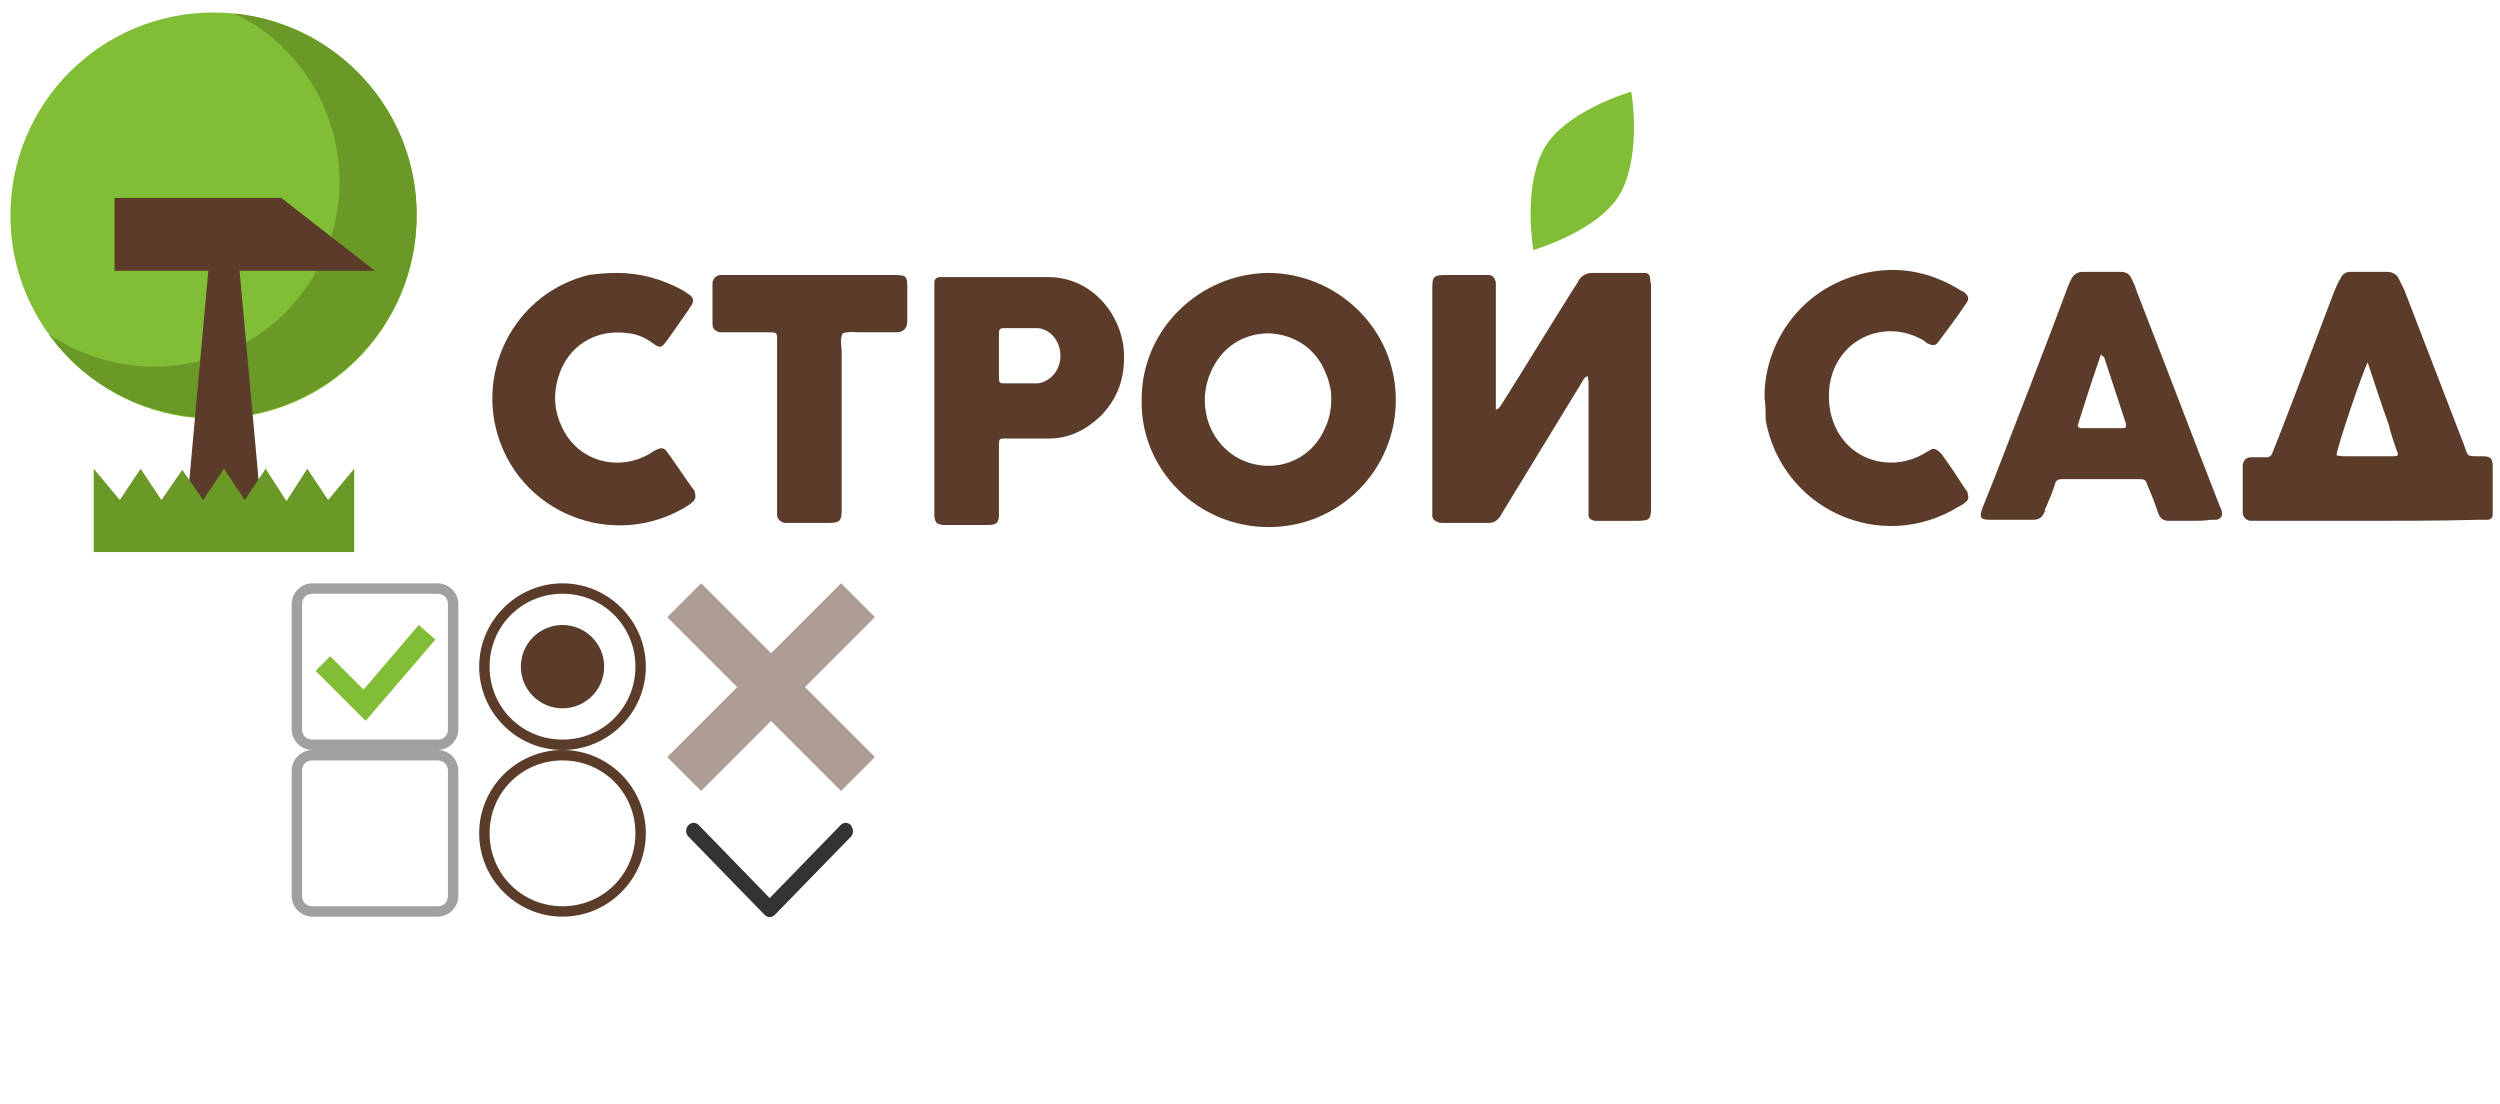 <svg xmlns="http://www.w3.org/2000/svg" width="240" height="106"><g display="inline"><title>Layer 1</title><path fill="#FFFFFF" d="m25.1 106.4c-0.1 0-0.3 0-0.4-0.1l-24.6-24.7c-0.1-0.1-0.1-0.2-0.1-0.4 0-0.1 0.1-0.3 0.1-0.4l24.6-24.6c0.2-0.2 0.5-0.2 0.7 0s0.2 0.5 0 0.7l-24.2 24.3 24.3 24.3c0.2 0.2 0.2 0.5 0 0.7 -0.1 0.1-0.2 0.2-0.4 0.2z"/><path fill="#FFFFFF" d="m30 71.5c-0.8 0-1.5-0.7-1.5-1.5l0-12c0-0.8 0.7-1.5 1.5-1.5l12 0c0.8 0 1.5 0.7 1.5 1.5l0 12c0 0.8-0.7 1.5-1.5 1.5l-12 0 0 0zM42 57 42 57 42 57"/><path fill="#A0A0A0" d="m42 57c0.6 0 1 0.4 1 1l0 12c0 0.6-0.4 1-1 1l-12 0c-0.6 0-1-0.4-1-1l0-12c0-0.6 0.4-1 1-1l12 0m0-1l-12 0c-1.1 0-2 0.9-2 2l0 12c0 1.1 0.9 2 2 2l12 0c1.1 0 2-0.9 2-2l0-12c0-1.1-0.9-2-2-2l0 0z"/><path fill="#FFFFFF" d="m30 87.5c-0.8 0-1.5-0.7-1.5-1.5l0-12c0-0.8 0.7-1.5 1.5-1.5l12 0c0.8 0 1.5 0.7 1.5 1.5l0 12c0 0.8-0.7 1.5-1.5 1.5l-12 0 0 0zM42 73 42 73 42 73"/><path fill="#A0A0A0" d="m42 73c0.6 0 1 0.4 1 1l0 12c0 0.6-0.4 1-1 1l-12 0c-0.6 0-1-0.4-1-1l0-12c0-0.6 0.4-1 1-1l12 0m0-1l-12 0c-1.1 0-2 0.9-2 2l0 12c0 1.1 0.9 2 2 2l12 0c1.1 0 2-0.9 2-2l0-12c0-1.1-0.9-2-2-2l0 0z"/><polygon fill="#82BD36" points="35.1 69.2 30.3 64.4 31.7 63 34.9 66.2 40.2 60 41.8 61.4 "/><path fill="#5B3C2A" d="m54 73c3.9 0 7 3.1 7 7s-3.1 7-7 7 -7-3.1-7-7 3.1-7 7-7m0-1c-4.4 0-8 3.6-8 8s3.6 8 8 8 8-3.6 8-8 -3.6-8-8-8l0 0z"/><path fill="#5B3C2A" d="m54 57c3.9 0 7 3.1 7 7s-3.1 7-7 7 -7-3.1-7-7 3.1-7 7-7m0-1c-4.4 0-8 3.6-8 8s3.6 8 8 8 8-3.6 8-8 -3.6-8-8-8l0 0z"/><circle fill="#5B3C2A" cx="54" cy="64" r="4"/><rect fill="none" width="240" height="54" y="0" x="0"/><path fill="#82BD36" d="m40 20.7c0 10.8-8.7 19.5-19.5 19.5s-19.5-8.8-19.5-19.5c0-10.8 8.7-19.5 19.5-19.5s19.5 8.7 19.5 19.5M22.5 1.3 22.5 1.3 22.5 1.3"/><path fill="#6B9928" d="m22.5 1.3c1.8 0.9 3.5 2 4.9 3.5 3.3 3.3 5.2 7.9 5.2 12.6s-1.9 9.3-5.2 12.6 -7.9 5.2-12.6 5.2c-3.6 0-7.1-1.1-10.1-3.1 3.5 4.9 9.3 8 15.8 8 10.8 0 19.5-8.7 19.5-19.5 0-10-7.6-18.3-17.5-19.3"/><polygon fill="#5B3C2A" points="11 19 11 26 20 26 18 48 25 48 23 26 36 26 27 19 "/><polygon fill="#6B9928" points="9 53 9 45 11.5 48 13.5 45 15.5 48 17.5 45.1 19.5 48 21.5 45 23.5 48 25.5 45 27.5 48.1 29.5 45 31.5 48 34 45 34 53 "/><path fill="#5B3C2A" d="m152.4 36.1c-0.4 0.2-0.4 0.4-0.6 0.7 -2.4 3.9-4.8 7.9-7.2 11.8 -0.2 0.3-0.4 0.7-0.6 1 -0.3 0.4-0.6 0.6-1.1 0.6 -1.5 0-3 0-4.4 0 -0.2 0-0.4 0-0.5-0.1 -0.3-0.1-0.4-0.2-0.5-0.5 0-0.2 0-0.5 0-0.7 0-7 0-14.1 0-21.1 0-1.3 0.1-1.4 1.4-1.4 1.1 0 2.2 0 3.4 0 0.2 0 0.4 0 0.6 0 0.4 0 0.6 0.3 0.7 0.7 0 0.3 0 0.6 0 0.8 0 3.5 0 7 0 10.4 0 0.3 0 0.7 0 1 0.3 0 0.4-0.3 0.5-0.4 2.4-3.8 4.7-7.6 7.1-11.4 0.1-0.1 0.2-0.3 0.3-0.5 0.3-0.5 0.7-0.8 1.4-0.8 1.5 0 3 0 4.5 0 0.2 0 0.4 0 0.5 0 0.3 0 0.5 0.2 0.5 0.5 0 0.2 0.1 0.5 0.1 0.7 0 7.1 0 14.2 0 21.3 0 1.1-0.1 1.3-1.3 1.3s-2.3 0-3.5 0c-0.2 0-0.4 0-0.6 0 -0.4-0.1-0.6-0.2-0.6-0.6 0-0.3 0-0.6 0-0.8 0-3.9 0-7.8 0-11.7 0-0.2 0-0.4-0.1-0.8M109.6 38.5 109.6 38.5 109.6 38.5"/><path fill="#5B3C2A" d="m109.6 38.5c-0.1-6.8 5.5-12.2 12.1-12.3 6.6 0 12.3 5.3 12.3 12.2 0 6.7-5.4 12.2-12.2 12.2 -6.9 0-12.3-5.6-12.2-12.1m18.2-0.1c0-0.4 0-0.8-0.1-1.2s-0.2-0.9-0.4-1.3c-0.9-2.4-3-3.8-5.5-3.9 -2.5 0-4.6 1.4-5.6 3.8 -0.6 1.4-0.7 2.9-0.3 4.4 0.7 2.5 2.8 4.3 5.4 4.5 2.3 0.2 4.8-1 5.9-3.6 0.4-0.8 0.6-1.8 0.6-2.7"/><path fill="#5B3C2A" d="m227.2 50c-3.5 0-7 0-10.4 0 -0.3 0-0.6 0-0.8 0 -0.4-0.1-0.6-0.3-0.7-0.7 0-0.1 0-0.2 0-0.3 0-1.3 0-2.7 0-4 0-0.1 0-0.3 0-0.4 0.1-0.4 0.3-0.7 0.8-0.7s1 0 1.5 0c0.2 0 0.4-0.1 0.5-0.3 0.2-0.5 0.4-1 0.6-1.5 1.8-4.6 3.5-9.2 5.3-13.9 0.2-0.5 0.4-1 0.7-1.5 0.2-0.4 0.5-0.6 0.9-0.6 1.2 0 2.4 0 3.6 0 0.4 0 0.8 0.2 1 0.5 0.2 0.4 0.4 0.8 0.6 1.2 1.9 4.9 3.8 9.9 5.7 14.8 0.5 1.3 0.2 1.2 1.7 1.2l0.1 0c0.8 0 1 0.2 1 1 0 1.4 0 2.9 0 4.3 0 0.1 0 0.2 0 0.3 0 0.3-0.2 0.5-0.5 0.5s-0.6 0-0.8 0c-3.9 0.1-7.4 0.1-10.8 0.1m0.1-15.2c-0.5 0.9-2.9 8-3 8.9 0.3 0.1 0.6 0.1 0.8 0.1 1.2 0 2.3 0 3.5 0 0.4 0 0.8 0 1.2 0s0.5-0.1 0.3-0.5c-0.3-0.9-0.6-1.7-0.8-2.6 -0.7-1.9-1.3-3.8-2-5.9"/><path fill="#5B3C2A" d="m210.4 50c-0.7 0-1.5 0-2.2 0 -0.5 0-0.8-0.2-1-0.7 -0.3-0.9-0.6-1.7-1-2.6 -0.2-0.6-0.2-0.7-0.9-0.7 -2.4 0-4.8 0-7.2 0 -0.1 0-0.1 0-0.2 0 -0.3 0-0.5 0.1-0.6 0.4 -0.2 0.7-0.5 1.4-0.8 2.1 -0.1 0.2-0.2 0.4-0.2 0.6 -0.2 0.5-0.5 0.8-1.1 0.8 -0.9 0-1.8 0-2.7 0 -0.5 0-0.9 0-1.4 0 -1 0-1.1-0.2-0.8-1.1 0.4-1 0.8-2 1.2-3 2.4-6.2 4.8-12.3 7.1-18.5 0.1-0.1 0.1-0.3 0.2-0.4 0.2-0.5 0.6-0.8 1.1-0.8s1 0 1.5 0c0.7 0 1.5 0 2.2 0 0.5 0 0.8 0.2 1 0.6s0.4 0.8 0.5 1.2c2.7 6.9 5.3 13.8 8 20.7 0.1 0.2 0.2 0.4 0.2 0.6 0.1 0.3-0.1 0.6-0.5 0.7 -0.2 0-0.4 0-0.6 0 -0.5 0.1-1.2 0.1-1.8 0.1l0 0zm-8.7-16c-0.8 2.3-1.5 4.5-2.2 6.7 -0.1 0.2 0 0.4 0.3 0.4 1.3 0 2.7 0 4 0 0.3 0 0.3-0.1 0.3-0.4 -0.7-2.1-1.4-4.3-2.1-6.4 -0.1-0.1-0.2-0.1-0.3-0.3"/><path fill="#5B3C2A" d="m89.7 38.3c0-3.4 0-6.9 0-10.3 0-0.3 0-0.6 0-0.9s0.2-0.5 0.6-0.5c0.2 0 0.5 0 0.7 0 3.1 0 6.3 0 9.4 0 4.7-0.1 7.4 4 7.5 7.3 0.1 2.4-0.6 4.4-2.3 6.1 -1.4 1.3-3 2.1-4.9 2.1 -1.2 0-2.5 0-3.7 0 -0.2 0-0.5 0-0.7 0 -0.3 0-0.4 0.1-0.4 0.5 0 0.3 0 0.6 0 0.8 0 2 0 3.9 0 5.9 0 0.9-0.2 1.1-1.1 1.1 -1.3 0-2.7 0-4 0 -0.1 0-0.2 0-0.3 0 -0.6-0.1-0.7-0.2-0.8-0.8 0-0.3 0-0.6 0-0.8 0 0 0-10.5 0-10.5zm6.2-4.2l0 0c0 0.7 0 1.5 0 2.2 0 0.4 0.1 0.5 0.4 0.5 1.1 0 2.1 0 3.2 0 0.5 0 0.9-0.2 1.3-0.5 1.4-1.1 1.3-3.4-0.1-4.4 -0.3-0.2-0.7-0.4-1.2-0.4 -1.1 0-2.1 0-3.2 0 -0.3 0-0.4 0.2-0.4 0.4 0 0.8 0 1.5 0 2.2"/><path fill="#5B3C2A" d="m59.2 26.2c2.3 0 4.4 0.6 6.4 1.7 0.2 0.1 0.4 0.3 0.6 0.4 0.4 0.3 0.4 0.6 0.2 1 -0.1 0.1-0.2 0.2-0.2 0.3 -0.7 1-1.4 2-2.1 3 -0.6 0.8-0.7 0.9-1.5 0.3 -0.7-0.5-1.4-0.8-2.2-0.9 -3.2-0.5-5.9 1.2-6.8 4.2 -0.5 1.6-0.4 3.2 0.3 4.7 1.5 3.4 5.4 4.4 8.4 2.7 0.3-0.2 0.6-0.4 0.9-0.5 0.2-0.1 0.5-0.1 0.7 0.1 0.1 0.1 0.2 0.3 0.3 0.4 0.8 1.1 1.5 2.2 2.3 3.3 0.1 0.1 0.2 0.2 0.2 0.4 0.1 0.3 0.1 0.5-0.1 0.8 -0.2 0.1-0.3 0.3-0.5 0.4 -7.1 4.5-16.5 0.8-18.5-7.4 -1.5-6.2 2.1-13 8.9-14.7 0.7-0.1 1.7-0.2 2.7-0.2"/><path fill="#5B3C2A" d="m169.4 38.2c-0.1-4.7 3-10.5 9.7-12 3.2-0.7 6.2-0.1 9 1.6 0.1 0.1 0.2 0.1 0.4 0.2 0.5 0.4 0.6 0.7 0.2 1.2 -0.8 1.2-1.7 2.4-2.6 3.6 -0.3 0.4-0.5 0.4-1 0.2 -0.2-0.1-0.3-0.2-0.4-0.3 -3.9-2.3-8.7 0-9.1 4.7 -0.1 1.4 0.1 2.7 0.8 4 1.8 3.2 5.6 3.7 8.2 2.2 0.2-0.1 0.5-0.3 0.7-0.4 0.3-0.2 0.5-0.1 0.8 0.1 0.1 0.1 0.2 0.2 0.3 0.3 0.8 1.1 1.6 2.3 2.3 3.4 0.1 0.1 0.2 0.2 0.2 0.4 0.1 0.3 0.1 0.6-0.2 0.8 -0.2 0.2-0.4 0.3-0.6 0.4 -7.6 4.7-17.1 0.2-18.6-8.3 0-0.7 0-1.4-0.1-2.1"/><path fill="#5B3C2A" d="m80.8 40.9l0 7.5c0 0.2 0 0.4 0 0.6 0 1-0.2 1.2-1.2 1.2 -1.3 0-2.6 0-3.9 0 -0.1 0-0.3 0-0.4 0 -0.4-0.1-0.7-0.4-0.7-0.8 0-0.3 0-0.6 0-0.8 0-5.2 0-10.5 0-15.7 0-1 0.1-1-1-1 -1.3 0-2.5 0-3.8 0 -0.2 0-0.5 0-0.7 0 -0.4-0.1-0.7-0.3-0.7-0.8 0-0.1 0-0.2 0-0.3 0-1.1 0-2.2 0-3.4 0-0.1 0-0.2 0-0.3 0.1-0.4 0.3-0.6 0.7-0.7 0.2 0 0.5 0 0.7 0 5.3 0 10.6 0 15.9 0l0.1 0c1.2 0 1.3 0.1 1.3 1.2 0 1 0 2 0 3 0 0.1 0 0.2 0 0.3 0 0.6-0.4 1-1 1 -1.2 0-2.3 0-3.5 0 -0.6 0-1.1-0.1-1.7 0.1 -0.3 0.6-0.1 1.2-0.1 1.8 0 2.3 0 4.7 0 7.1"/><path fill="#82BD36" d="m156.6 8.8c0 0-6.6 1.9-8.5 5.7s-0.9 9.5-0.9 9.5 6.6-1.9 8.5-5.7c1.9-3.9 0.9-9.5 0.9-9.5z"/><path fill="#333333" d="m66 87.1c0-0.2 0.1-0.4 0.2-0.5l7.3-7.5c0.3-0.3 0.7-0.3 1 0l7.3 7.5c0.3 0.3 0.3 0.8 0 1.1s-0.7 0.3-1 0l-6.8-7 -6.8 7c-0.3 0.3-0.7 0.3-1 0 -0.1-0.2-0.2-0.4-0.2-0.6z" transform="rotate(180 73.946,83.458) "/><rect x="-24" y="117.6" transform="matrix(0.707,0.707,-0.707,0.707,167.418,-10.182) " fill="#AD9D94" width="23.6" height="4.6"/><rect x="-14.5" y="108.1" transform="matrix(0.707,0.707,-0.707,0.707,167.418,-10.182) " fill="#AD9D94" width="4.6" height="23.6"/><image x="8.8" y="21.8" width="0.8" height="0.2"/></g></svg>
